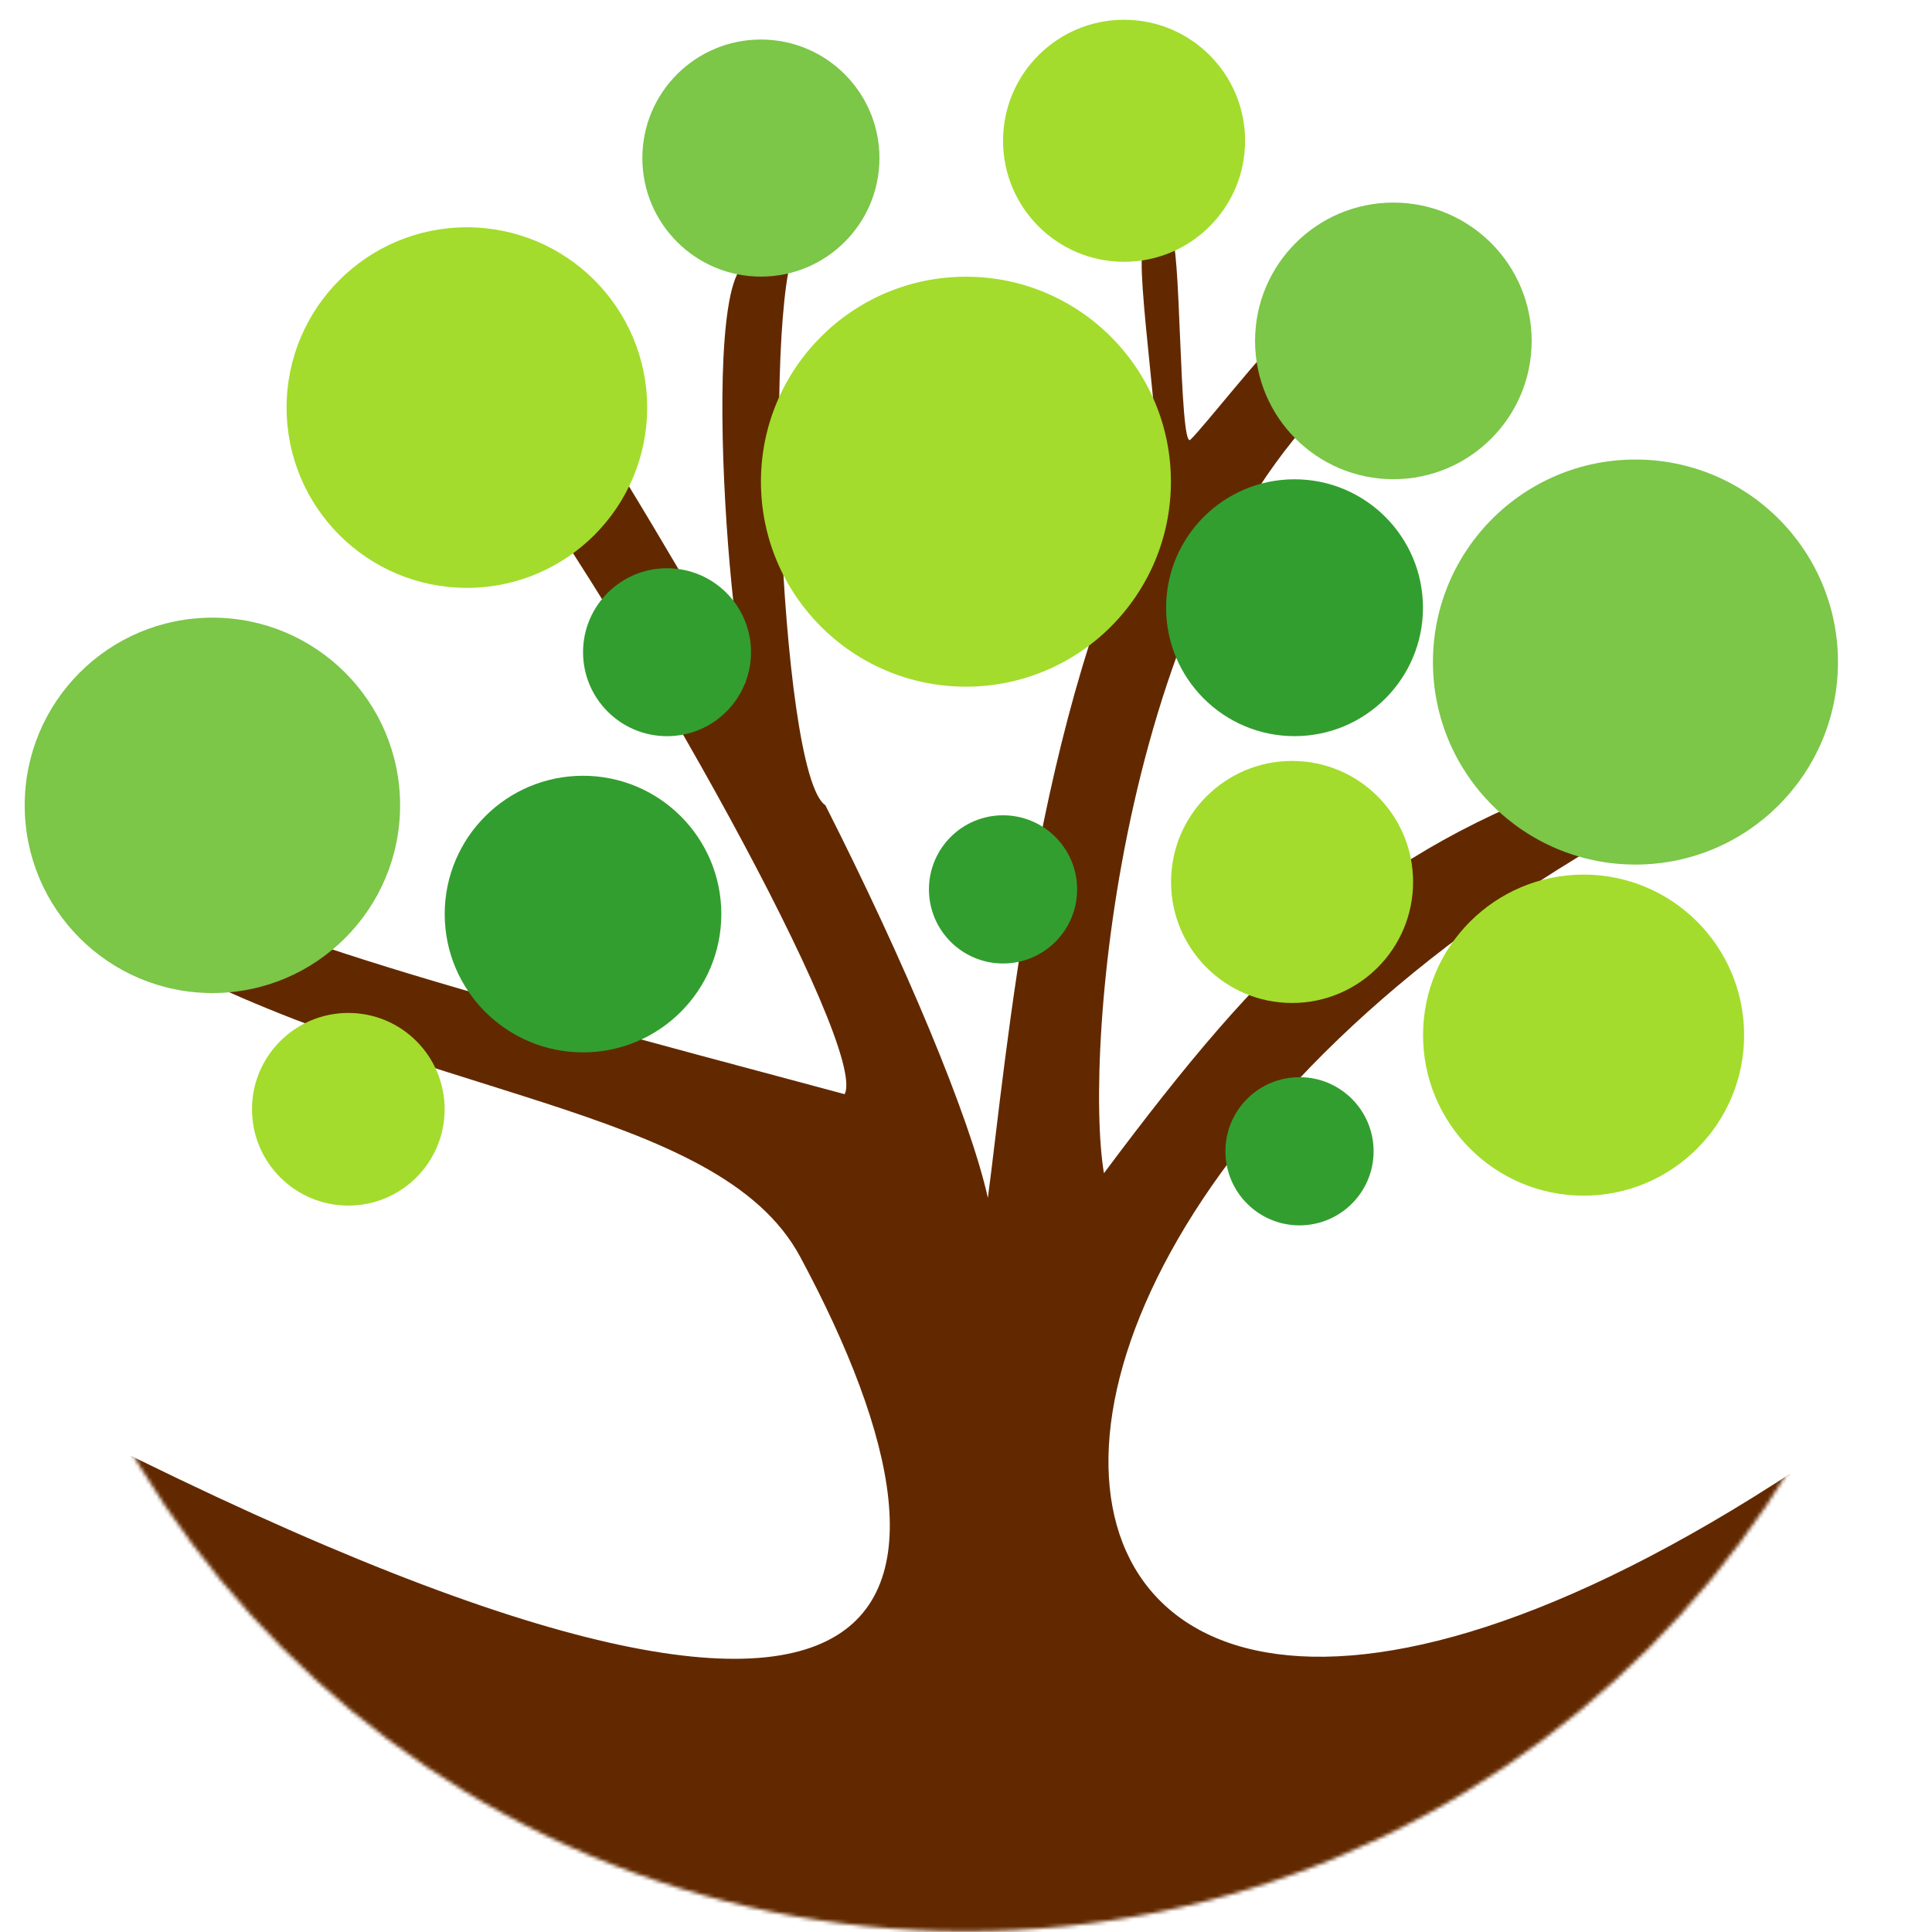 <svg width="512" height="512" viewBox="0 0 512 512" fill="none" xmlns="http://www.w3.org/2000/svg">
<mask id="mask0" mask-type="alpha" maskUnits="userSpaceOnUse" x="0" y="0" width="512" height="512">
<circle cx="195.5" cy="195.5" r="195.5" transform="scale(1.309)" fill="#C4C4C4"/>
</mask>
<g mask="url(#mask0)">
<path d="M34.5 143.93L23.5 123.43C57.98 141.796 92 150.93 178 173.93C182.858 164.562 135.432 79.466 105 37.93L119.5 28.93C127.32 37.099 150.768 79.168 160 93.93C155.753 99.846 147.205 -0.434 160 5.93C162.526 10.346 166.522 -3.639 169 0.93C161.295 7.229 164.566 109.089 174.097 115.43C190.205 147.223 203.372 178.598 207 194.93C210.687 167.256 216.832 94.6 241.176 49.93C242.891 46.782 236.599 5.774 238.5 2.93C240.271 0.28 242.058 3.273 244 0.93C246.099 -1.603 245.69 43.555 248 41.43C250.45 39.175 263.8 22.165 266.5 20.43L281 28.93C234.097 68.693 226.299 165.071 230.5 189.93C263.644 145.529 284.138 125.47 328.5 109.43H357C155.834 205.893 207 401.43 434.5 200.43C269 431.93 105 395.93 0 229.93C198 335.43 207.907 279.28 169 206.853C152.337 175.833 91.163 175.33 34.5 143.93Z" transform="translate(-9.166 62.292) scale(1.309)" fill="#622900"/>
<circle cx="26" cy="26" r="26" transform="translate(309.033 127.018) scale(1.309)" fill="#329E2F"/>
<circle cx="17" cy="17" r="17" transform="translate(154.517 150.588) scale(1.309)" fill="#329E2F"/>
<circle cx="38" cy="38" r="38" transform="translate(6.547 163.683) scale(1.309)" fill="#7CC648"/>
<circle cx="24.5" cy="24.5" r="24.5" transform="translate(310.343 201.657) scale(1.309)" fill="#A3DC2C"/>
<circle cx="15" cy="15" r="15" transform="translate(246.179 216.061) scale(1.309)" fill="#329E2F"/>
<circle cx="36.5" cy="36.5" r="36.5" transform="translate(75.949 60.235) scale(1.309)" fill="#A3DC2C"/>
<circle cx="28" cy="28" r="28" transform="translate(332.604 53.688) scale(1.309)" fill="#7CC648"/>
<circle cx="15" cy="15" r="15" transform="translate(324.747 285.463) scale(1.309)" fill="#329E2F"/>
<circle cx="41" cy="41" r="41" transform="translate(379.744 121.78) scale(1.309)" fill="#7CC648"/>
<circle cx="32.5" cy="32.5" r="32.5" transform="translate(377.125 231.775) scale(1.309)" fill="#A3DC2C"/>
<circle cx="24.5" cy="24.5" r="24.5" transform="translate(265.821 5.238) scale(1.309)" fill="#A3DC2C"/>
<circle cx="19.5" cy="19.5" r="19.5" transform="translate(66.783 268.44) scale(1.309)" fill="#A3DC2C"/>
<circle cx="24" cy="24" r="24" transform="translate(170.23 10.476) scale(1.309)" fill="#7CC648"/>
<circle cx="28" cy="28" r="28" transform="translate(117.852 205.586) scale(1.309)" fill="#329E2F"/>
<circle cx="41.5" cy="41.5" r="41.5" transform="translate(201.657 73.33) scale(1.309)" fill="#A3DC2C"/>
</g>
</svg>
